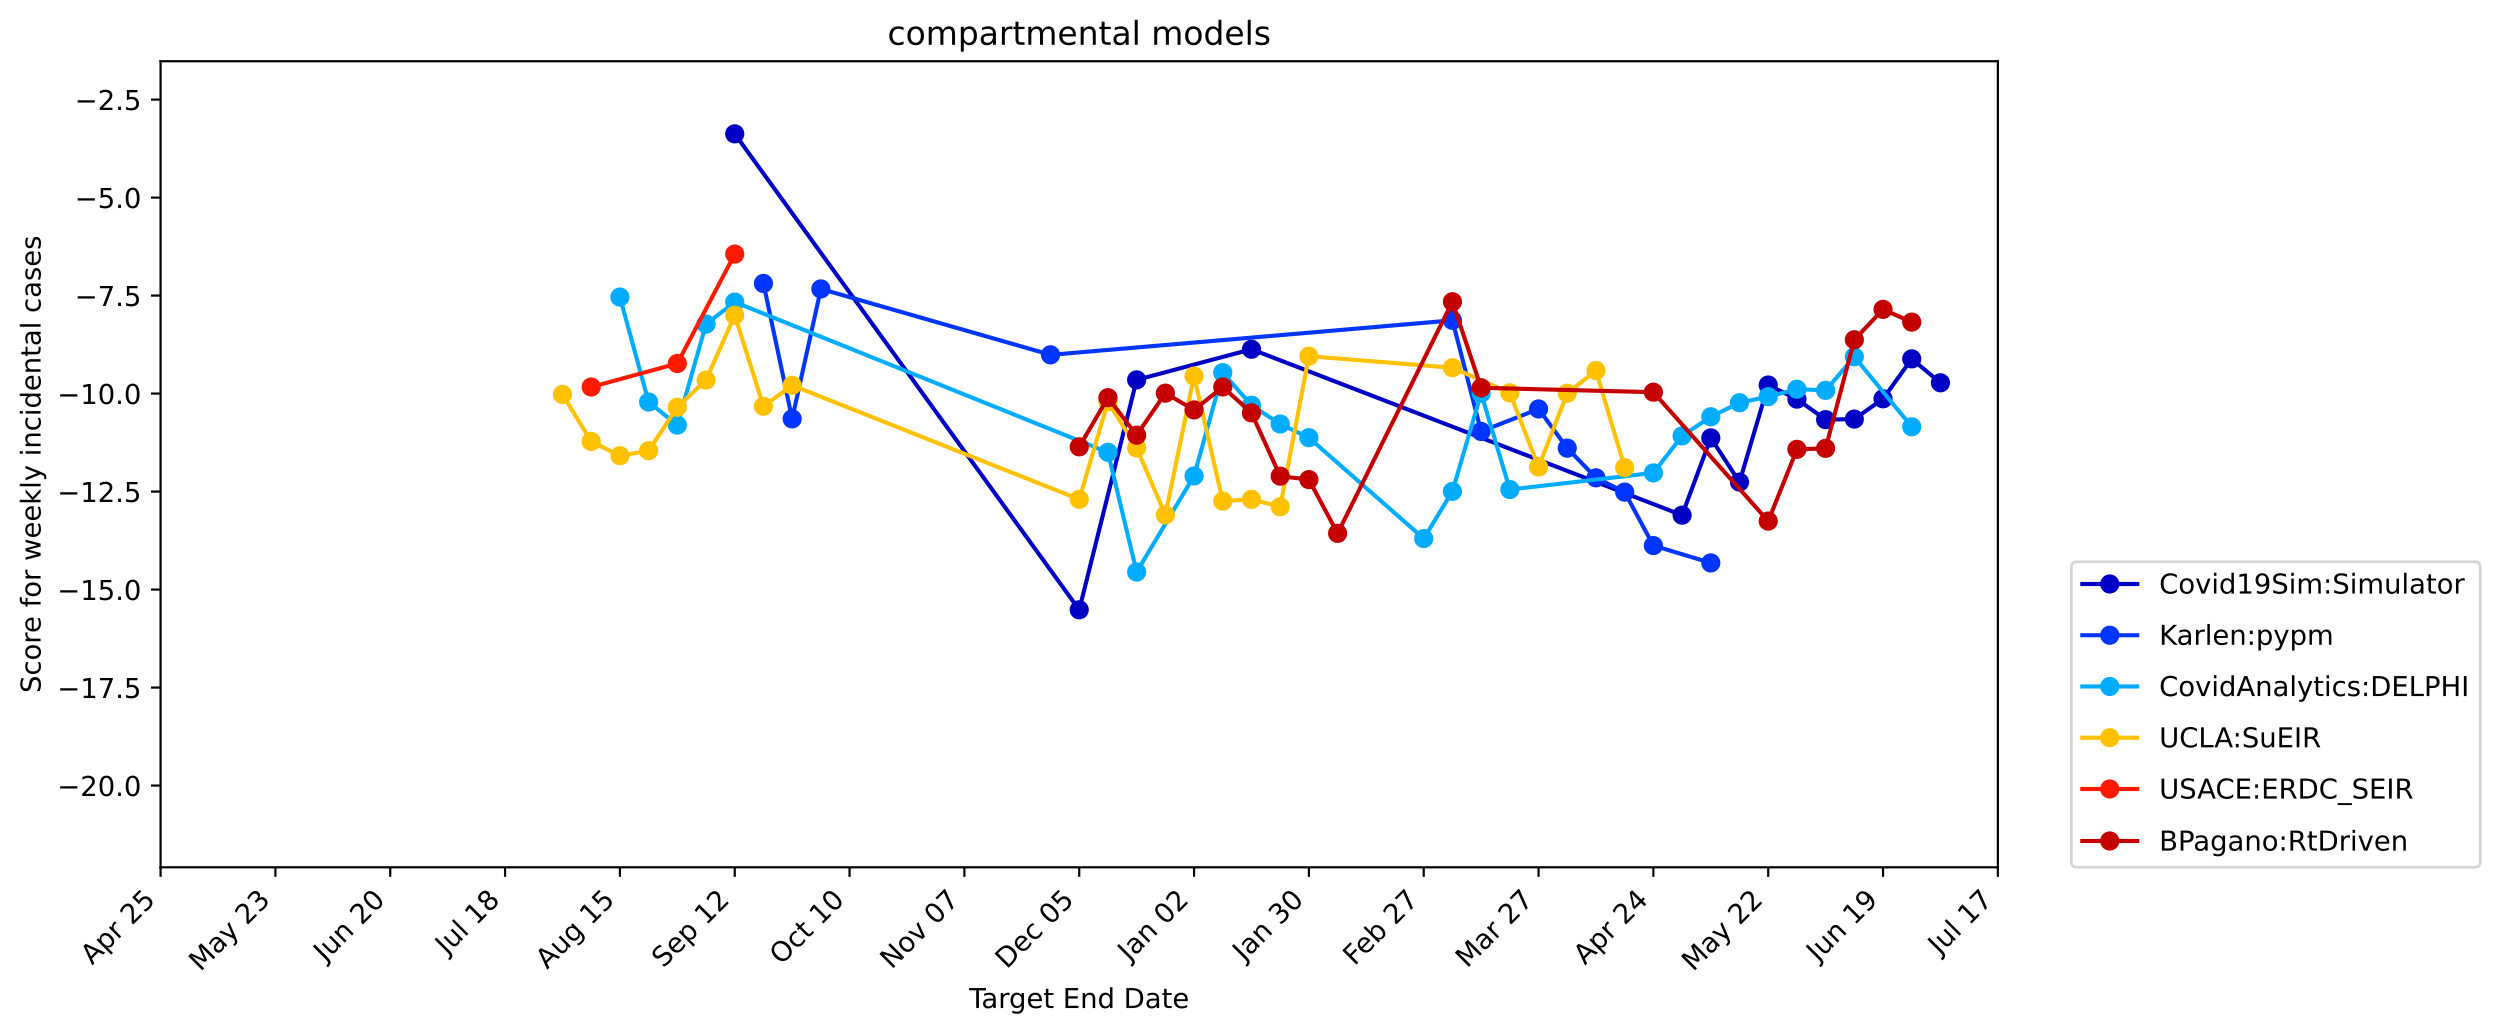 <?xml version="1.0" encoding="utf-8" standalone="no"?>
<!DOCTYPE svg PUBLIC "-//W3C//DTD SVG 1.1//EN"
  "http://www.w3.org/Graphics/SVG/1.1/DTD/svg11.dtd">
<!-- Created with matplotlib (https://matplotlib.org/) -->
<svg height="376.664pt" version="1.1" viewBox="0 0 911.123 376.664" width="911.123pt" xmlns="http://www.w3.org/2000/svg" xmlns:xlink="http://www.w3.org/1999/xlink">
 <defs>
  <style type="text/css">
*{stroke-linecap:butt;stroke-linejoin:round;}
  </style>
 </defs>
 <g id="figure_1">
  <g id="patch_1">
   <path d="M 0 376.664 
L 911.123 376.664 
L 911.123 0 
L 0 0 
z
" style="fill:#ffffff;"/>
  </g>
  <g id="axes_1">
   <g id="patch_2">
    <path d="M 58.523 316.078 
L 728.123 316.078 
L 728.123 22.318 
L 58.523 22.318 
z
" style="fill:#ffffff;"/>
   </g>
   <g id="matplotlib.axis_1">
    <g id="xtick_1">
     <g id="line2d_1">
      <defs>
       <path d="M 0 0 
L 0 3.5 
" id="mb14cc75cc0" style="stroke:#000000;stroke-width:0.8;"/>
      </defs>
      <g>
       <use style="stroke:#000000;stroke-width:0.8;" x="58.523" xlink:href="#mb14cc75cc0" y="316.078"/>
      </g>
     </g>
     <g id="text_1">
      <!-- Apr 25 -->
      <defs>
       <path d="M 34.188 63.188 
L 20.797 26.906 
L 47.609 26.906 
z
M 28.609 72.906 
L 39.797 72.906 
L 67.578 0 
L 57.328 0 
L 50.688 18.703 
L 17.828 18.703 
L 11.188 0 
L 0.781 0 
z
" id="DejaVuSans-65"/>
       <path d="M 18.109 8.203 
L 18.109 -20.797 
L 9.078 -20.797 
L 9.078 54.688 
L 18.109 54.688 
L 18.109 46.391 
Q 20.953 51.266 25.266 53.625 
Q 29.594 56 35.594 56 
Q 45.562 56 51.781 48.094 
Q 58.016 40.188 58.016 27.297 
Q 58.016 14.406 51.781 6.484 
Q 45.562 -1.422 35.594 -1.422 
Q 29.594 -1.422 25.266 0.953 
Q 20.953 3.328 18.109 8.203 
z
M 48.688 27.297 
Q 48.688 37.203 44.609 42.844 
Q 40.531 48.484 33.406 48.484 
Q 26.266 48.484 22.188 42.844 
Q 18.109 37.203 18.109 27.297 
Q 18.109 17.391 22.188 11.75 
Q 26.266 6.109 33.406 6.109 
Q 40.531 6.109 44.609 11.75 
Q 48.688 17.391 48.688 27.297 
z
" id="DejaVuSans-112"/>
       <path d="M 41.109 46.297 
Q 39.594 47.172 37.812 47.578 
Q 36.031 48 33.891 48 
Q 26.266 48 22.188 43.047 
Q 18.109 38.094 18.109 28.812 
L 18.109 0 
L 9.078 0 
L 9.078 54.688 
L 18.109 54.688 
L 18.109 46.188 
Q 20.953 51.172 25.484 53.578 
Q 30.031 56 36.531 56 
Q 37.453 56 38.578 55.875 
Q 39.703 55.766 41.062 55.516 
z
" id="DejaVuSans-114"/>
       <path id="DejaVuSans-32"/>
       <path d="M 19.188 8.297 
L 53.609 8.297 
L 53.609 0 
L 7.328 0 
L 7.328 8.297 
Q 12.938 14.109 22.625 23.891 
Q 32.328 33.688 34.812 36.531 
Q 39.547 41.844 41.422 45.531 
Q 43.312 49.219 43.312 52.781 
Q 43.312 58.594 39.234 62.25 
Q 35.156 65.922 28.609 65.922 
Q 23.969 65.922 18.812 64.312 
Q 13.672 62.703 7.812 59.422 
L 7.812 69.391 
Q 13.766 71.781 18.938 73 
Q 24.125 74.219 28.422 74.219 
Q 39.75 74.219 46.484 68.547 
Q 53.219 62.891 53.219 53.422 
Q 53.219 48.922 51.531 44.891 
Q 49.859 40.875 45.406 35.406 
Q 44.188 33.984 37.641 27.219 
Q 31.109 20.453 19.188 8.297 
z
" id="DejaVuSans-50"/>
       <path d="M 10.797 72.906 
L 49.516 72.906 
L 49.516 64.594 
L 19.828 64.594 
L 19.828 46.734 
Q 21.969 47.469 24.109 47.828 
Q 26.266 48.188 28.422 48.188 
Q 40.625 48.188 47.75 41.5 
Q 54.891 34.812 54.891 23.391 
Q 54.891 11.625 47.562 5.094 
Q 40.234 -1.422 26.906 -1.422 
Q 22.312 -1.422 17.547 -0.641 
Q 12.797 0.141 7.719 1.703 
L 7.719 11.625 
Q 12.109 9.234 16.797 8.062 
Q 21.484 6.891 26.703 6.891 
Q 35.156 6.891 40.078 11.328 
Q 45.016 15.766 45.016 23.391 
Q 45.016 31 40.078 35.438 
Q 35.156 39.891 26.703 39.891 
Q 22.75 39.891 18.812 39.016 
Q 14.891 38.141 10.797 36.281 
z
" id="DejaVuSans-53"/>
      </defs>
      <g transform="translate(33.575 351.929)rotate(-45)scale(0.1 -0.1)">
       <use xlink:href="#DejaVuSans-65"/>
       <use x="68.408" xlink:href="#DejaVuSans-112"/>
       <use x="131.885" xlink:href="#DejaVuSans-114"/>
       <use x="172.998" xlink:href="#DejaVuSans-32"/>
       <use x="204.785" xlink:href="#DejaVuSans-50"/>
       <use x="268.408" xlink:href="#DejaVuSans-53"/>
      </g>
     </g>
    </g>
    <g id="xtick_2">
     <g id="line2d_2">
      <g>
       <use style="stroke:#000000;stroke-width:0.8;" x="100.373" xlink:href="#mb14cc75cc0" y="316.078"/>
      </g>
     </g>
     <g id="text_2">
      <!-- May 23 -->
      <defs>
       <path d="M 9.812 72.906 
L 24.516 72.906 
L 43.109 23.297 
L 61.812 72.906 
L 76.516 72.906 
L 76.516 0 
L 66.891 0 
L 66.891 64.016 
L 48.094 14.016 
L 38.188 14.016 
L 19.391 64.016 
L 19.391 0 
L 9.812 0 
z
" id="DejaVuSans-77"/>
       <path d="M 34.281 27.484 
Q 23.391 27.484 19.188 25 
Q 14.984 22.516 14.984 16.5 
Q 14.984 11.719 18.141 8.906 
Q 21.297 6.109 26.703 6.109 
Q 34.188 6.109 38.703 11.406 
Q 43.219 16.703 43.219 25.484 
L 43.219 27.484 
z
M 52.203 31.203 
L 52.203 0 
L 43.219 0 
L 43.219 8.297 
Q 40.141 3.328 35.547 0.953 
Q 30.953 -1.422 24.312 -1.422 
Q 15.922 -1.422 10.953 3.297 
Q 6 8.016 6 15.922 
Q 6 25.141 12.172 29.828 
Q 18.359 34.516 30.609 34.516 
L 43.219 34.516 
L 43.219 35.406 
Q 43.219 41.609 39.141 45 
Q 35.062 48.391 27.688 48.391 
Q 23 48.391 18.547 47.266 
Q 14.109 46.141 10.016 43.891 
L 10.016 52.203 
Q 14.938 54.109 19.578 55.047 
Q 24.219 56 28.609 56 
Q 40.484 56 46.344 49.844 
Q 52.203 43.703 52.203 31.203 
z
" id="DejaVuSans-97"/>
       <path d="M 32.172 -5.078 
Q 28.375 -14.844 24.75 -17.812 
Q 21.141 -20.797 15.094 -20.797 
L 7.906 -20.797 
L 7.906 -13.281 
L 13.188 -13.281 
Q 16.891 -13.281 18.938 -11.516 
Q 21 -9.766 23.484 -3.219 
L 25.094 0.875 
L 2.984 54.688 
L 12.5 54.688 
L 29.594 11.922 
L 46.688 54.688 
L 56.203 54.688 
z
" id="DejaVuSans-121"/>
       <path d="M 40.578 39.312 
Q 47.656 37.797 51.625 33 
Q 55.609 28.219 55.609 21.188 
Q 55.609 10.406 48.188 4.484 
Q 40.766 -1.422 27.094 -1.422 
Q 22.516 -1.422 17.656 -0.516 
Q 12.797 0.391 7.625 2.203 
L 7.625 11.719 
Q 11.719 9.328 16.594 8.109 
Q 21.484 6.891 26.812 6.891 
Q 36.078 6.891 40.938 10.547 
Q 45.797 14.203 45.797 21.188 
Q 45.797 27.641 41.281 31.266 
Q 36.766 34.906 28.719 34.906 
L 20.219 34.906 
L 20.219 43.016 
L 29.109 43.016 
Q 36.375 43.016 40.234 45.922 
Q 44.094 48.828 44.094 54.297 
Q 44.094 59.906 40.109 62.906 
Q 36.141 65.922 28.719 65.922 
Q 24.656 65.922 20.016 65.031 
Q 15.375 64.156 9.812 62.312 
L 9.812 71.094 
Q 15.438 72.656 20.344 73.438 
Q 25.25 74.219 29.594 74.219 
Q 40.828 74.219 47.359 69.109 
Q 53.906 64.016 53.906 55.328 
Q 53.906 49.266 50.438 45.094 
Q 46.969 40.922 40.578 39.312 
z
" id="DejaVuSans-51"/>
      </defs>
      <g transform="translate(73.038 354.316)rotate(-45)scale(0.1 -0.1)">
       <use xlink:href="#DejaVuSans-77"/>
       <use x="86.279" xlink:href="#DejaVuSans-97"/>
       <use x="147.559" xlink:href="#DejaVuSans-121"/>
       <use x="206.738" xlink:href="#DejaVuSans-32"/>
       <use x="238.525" xlink:href="#DejaVuSans-50"/>
       <use x="302.148" xlink:href="#DejaVuSans-51"/>
      </g>
     </g>
    </g>
    <g id="xtick_3">
     <g id="line2d_3">
      <g>
       <use style="stroke:#000000;stroke-width:0.8;" x="142.223" xlink:href="#mb14cc75cc0" y="316.078"/>
      </g>
     </g>
     <g id="text_3">
      <!-- Jun 20 -->
      <defs>
       <path d="M 9.812 72.906 
L 19.672 72.906 
L 19.672 5.078 
Q 19.672 -8.109 14.672 -14.062 
Q 9.672 -20.016 -1.422 -20.016 
L -5.172 -20.016 
L -5.172 -11.719 
L -2.094 -11.719 
Q 4.438 -11.719 7.125 -8.047 
Q 9.812 -4.391 9.812 5.078 
z
" id="DejaVuSans-74"/>
       <path d="M 8.5 21.578 
L 8.5 54.688 
L 17.484 54.688 
L 17.484 21.922 
Q 17.484 14.156 20.5 10.266 
Q 23.531 6.391 29.594 6.391 
Q 36.859 6.391 41.078 11.031 
Q 45.312 15.672 45.312 23.688 
L 45.312 54.688 
L 54.297 54.688 
L 54.297 0 
L 45.312 0 
L 45.312 8.406 
Q 42.047 3.422 37.719 1 
Q 33.406 -1.422 27.688 -1.422 
Q 18.266 -1.422 13.375 4.438 
Q 8.5 10.297 8.5 21.578 
z
M 31.109 56 
z
" id="DejaVuSans-117"/>
       <path d="M 54.891 33.016 
L 54.891 0 
L 45.906 0 
L 45.906 32.719 
Q 45.906 40.484 42.875 44.328 
Q 39.844 48.188 33.797 48.188 
Q 26.516 48.188 22.312 43.547 
Q 18.109 38.922 18.109 30.906 
L 18.109 0 
L 9.078 0 
L 9.078 54.688 
L 18.109 54.688 
L 18.109 46.188 
Q 21.344 51.125 25.703 53.562 
Q 30.078 56 35.797 56 
Q 45.219 56 50.047 50.172 
Q 54.891 44.344 54.891 33.016 
z
" id="DejaVuSans-110"/>
       <path d="M 31.781 66.406 
Q 24.172 66.406 20.328 58.906 
Q 16.5 51.422 16.5 36.375 
Q 16.5 21.391 20.328 13.891 
Q 24.172 6.391 31.781 6.391 
Q 39.453 6.391 43.281 13.891 
Q 47.125 21.391 47.125 36.375 
Q 47.125 51.422 43.281 58.906 
Q 39.453 66.406 31.781 66.406 
z
M 31.781 74.219 
Q 44.047 74.219 50.516 64.516 
Q 56.984 54.828 56.984 36.375 
Q 56.984 17.969 50.516 8.266 
Q 44.047 -1.422 31.781 -1.422 
Q 19.531 -1.422 13.062 8.266 
Q 6.594 17.969 6.594 36.375 
Q 6.594 54.828 13.062 64.516 
Q 19.531 74.219 31.781 74.219 
z
" id="DejaVuSans-48"/>
      </defs>
      <g transform="translate(118.459 350.745)rotate(-45)scale(0.1 -0.1)">
       <use xlink:href="#DejaVuSans-74"/>
       <use x="29.492" xlink:href="#DejaVuSans-117"/>
       <use x="92.871" xlink:href="#DejaVuSans-110"/>
       <use x="156.25" xlink:href="#DejaVuSans-32"/>
       <use x="188.037" xlink:href="#DejaVuSans-50"/>
       <use x="251.66" xlink:href="#DejaVuSans-48"/>
      </g>
     </g>
    </g>
    <g id="xtick_4">
     <g id="line2d_4">
      <g>
       <use style="stroke:#000000;stroke-width:0.8;" x="184.073" xlink:href="#mb14cc75cc0" y="316.078"/>
      </g>
     </g>
     <g id="text_4">
      <!-- Jul 18 -->
      <defs>
       <path d="M 9.422 75.984 
L 18.406 75.984 
L 18.406 0 
L 9.422 0 
z
" id="DejaVuSans-108"/>
       <path d="M 12.406 8.297 
L 28.516 8.297 
L 28.516 63.922 
L 10.984 60.406 
L 10.984 69.391 
L 28.422 72.906 
L 38.281 72.906 
L 38.281 8.297 
L 54.391 8.297 
L 54.391 0 
L 12.406 0 
z
" id="DejaVuSans-49"/>
       <path d="M 31.781 34.625 
Q 24.75 34.625 20.719 30.859 
Q 16.703 27.094 16.703 20.516 
Q 16.703 13.922 20.719 10.156 
Q 24.75 6.391 31.781 6.391 
Q 38.812 6.391 42.859 10.172 
Q 46.922 13.969 46.922 20.516 
Q 46.922 27.094 42.891 30.859 
Q 38.875 34.625 31.781 34.625 
z
M 21.922 38.812 
Q 15.578 40.375 12.031 44.719 
Q 8.5 49.078 8.5 55.328 
Q 8.5 64.062 14.719 69.141 
Q 20.953 74.219 31.781 74.219 
Q 42.672 74.219 48.875 69.141 
Q 55.078 64.062 55.078 55.328 
Q 55.078 49.078 51.531 44.719 
Q 48 40.375 41.703 38.812 
Q 48.828 37.156 52.797 32.312 
Q 56.781 27.484 56.781 20.516 
Q 56.781 9.906 50.312 4.234 
Q 43.844 -1.422 31.781 -1.422 
Q 19.734 -1.422 13.25 4.234 
Q 6.781 9.906 6.781 20.516 
Q 6.781 27.484 10.781 32.312 
Q 14.797 37.156 21.922 38.812 
z
M 18.312 54.391 
Q 18.312 48.734 21.844 45.562 
Q 25.391 42.391 31.781 42.391 
Q 38.141 42.391 41.719 45.562 
Q 45.312 48.734 45.312 54.391 
Q 45.312 60.062 41.719 63.234 
Q 38.141 66.406 31.781 66.406 
Q 25.391 66.406 21.844 63.234 
Q 18.312 60.062 18.312 54.391 
z
" id="DejaVuSans-56"/>
      </defs>
      <g transform="translate(162.826 348.228)rotate(-45)scale(0.1 -0.1)">
       <use xlink:href="#DejaVuSans-74"/>
       <use x="29.492" xlink:href="#DejaVuSans-117"/>
       <use x="92.871" xlink:href="#DejaVuSans-108"/>
       <use x="120.654" xlink:href="#DejaVuSans-32"/>
       <use x="152.441" xlink:href="#DejaVuSans-49"/>
       <use x="216.064" xlink:href="#DejaVuSans-56"/>
      </g>
     </g>
    </g>
    <g id="xtick_5">
     <g id="line2d_5">
      <g>
       <use style="stroke:#000000;stroke-width:0.8;" x="225.923" xlink:href="#mb14cc75cc0" y="316.078"/>
      </g>
     </g>
     <g id="text_5">
      <!-- Aug 15 -->
      <defs>
       <path d="M 45.406 27.984 
Q 45.406 37.75 41.375 43.109 
Q 37.359 48.484 30.078 48.484 
Q 22.859 48.484 18.828 43.109 
Q 14.797 37.75 14.797 27.984 
Q 14.797 18.266 18.828 12.891 
Q 22.859 7.516 30.078 7.516 
Q 37.359 7.516 41.375 12.891 
Q 45.406 18.266 45.406 27.984 
z
M 54.391 6.781 
Q 54.391 -7.172 48.188 -13.984 
Q 42 -20.797 29.203 -20.797 
Q 24.469 -20.797 20.266 -20.094 
Q 16.062 -19.391 12.109 -17.922 
L 12.109 -9.188 
Q 16.062 -11.328 19.922 -12.344 
Q 23.781 -13.375 27.781 -13.375 
Q 36.625 -13.375 41.016 -8.766 
Q 45.406 -4.156 45.406 5.172 
L 45.406 9.625 
Q 42.625 4.781 38.281 2.391 
Q 33.938 0 27.875 0 
Q 17.828 0 11.672 7.656 
Q 5.516 15.328 5.516 27.984 
Q 5.516 40.672 11.672 48.328 
Q 17.828 56 27.875 56 
Q 33.938 56 38.281 53.609 
Q 42.625 51.219 45.406 46.391 
L 45.406 54.688 
L 54.391 54.688 
z
" id="DejaVuSans-103"/>
      </defs>
      <g transform="translate(199.4 353.504)rotate(-45)scale(0.1 -0.1)">
       <use xlink:href="#DejaVuSans-65"/>
       <use x="68.408" xlink:href="#DejaVuSans-117"/>
       <use x="131.787" xlink:href="#DejaVuSans-103"/>
       <use x="195.264" xlink:href="#DejaVuSans-32"/>
       <use x="227.051" xlink:href="#DejaVuSans-49"/>
       <use x="290.674" xlink:href="#DejaVuSans-53"/>
      </g>
     </g>
    </g>
    <g id="xtick_6">
     <g id="line2d_6">
      <g>
       <use style="stroke:#000000;stroke-width:0.8;" x="267.773" xlink:href="#mb14cc75cc0" y="316.078"/>
      </g>
     </g>
     <g id="text_6">
      <!-- Sep 12 -->
      <defs>
       <path d="M 53.516 70.516 
L 53.516 60.891 
Q 47.906 63.578 42.922 64.891 
Q 37.938 66.219 33.297 66.219 
Q 25.25 66.219 20.875 63.094 
Q 16.5 59.969 16.5 54.203 
Q 16.5 49.359 19.406 46.891 
Q 22.312 44.438 30.422 42.922 
L 36.375 41.703 
Q 47.406 39.594 52.656 34.297 
Q 57.906 29 57.906 20.125 
Q 57.906 9.516 50.797 4.047 
Q 43.703 -1.422 29.984 -1.422 
Q 24.812 -1.422 18.969 -0.25 
Q 13.141 0.922 6.891 3.219 
L 6.891 13.375 
Q 12.891 10.016 18.656 8.297 
Q 24.422 6.594 29.984 6.594 
Q 38.422 6.594 43.016 9.906 
Q 47.609 13.234 47.609 19.391 
Q 47.609 24.75 44.312 27.781 
Q 41.016 30.812 33.5 32.328 
L 27.484 33.5 
Q 16.453 35.688 11.516 40.375 
Q 6.594 45.062 6.594 53.422 
Q 6.594 63.094 13.406 68.656 
Q 20.219 74.219 32.172 74.219 
Q 37.312 74.219 42.625 73.281 
Q 47.953 72.359 53.516 70.516 
z
" id="DejaVuSans-83"/>
       <path d="M 56.203 29.594 
L 56.203 25.203 
L 14.891 25.203 
Q 15.484 15.922 20.484 11.062 
Q 25.484 6.203 34.422 6.203 
Q 39.594 6.203 44.453 7.469 
Q 49.312 8.734 54.109 11.281 
L 54.109 2.781 
Q 49.266 0.734 44.188 -0.344 
Q 39.109 -1.422 33.891 -1.422 
Q 20.797 -1.422 13.156 6.188 
Q 5.516 13.812 5.516 26.812 
Q 5.516 40.234 12.766 48.109 
Q 20.016 56 32.328 56 
Q 43.359 56 49.781 48.891 
Q 56.203 41.797 56.203 29.594 
z
M 47.219 32.234 
Q 47.125 39.594 43.094 43.984 
Q 39.062 48.391 32.422 48.391 
Q 24.906 48.391 20.391 44.141 
Q 15.875 39.891 15.188 32.172 
z
" id="DejaVuSans-101"/>
      </defs>
      <g transform="translate(241.729 353.025)rotate(-45)scale(0.1 -0.1)">
       <use xlink:href="#DejaVuSans-83"/>
       <use x="63.477" xlink:href="#DejaVuSans-101"/>
       <use x="125" xlink:href="#DejaVuSans-112"/>
       <use x="188.477" xlink:href="#DejaVuSans-32"/>
       <use x="220.264" xlink:href="#DejaVuSans-49"/>
       <use x="283.887" xlink:href="#DejaVuSans-50"/>
      </g>
     </g>
    </g>
    <g id="xtick_7">
     <g id="line2d_7">
      <g>
       <use style="stroke:#000000;stroke-width:0.8;" x="309.623" xlink:href="#mb14cc75cc0" y="316.078"/>
      </g>
     </g>
     <g id="text_7">
      <!-- Oct 10 -->
      <defs>
       <path d="M 39.406 66.219 
Q 28.656 66.219 22.328 58.203 
Q 16.016 50.203 16.016 36.375 
Q 16.016 22.609 22.328 14.594 
Q 28.656 6.594 39.406 6.594 
Q 50.141 6.594 56.422 14.594 
Q 62.703 22.609 62.703 36.375 
Q 62.703 50.203 56.422 58.203 
Q 50.141 66.219 39.406 66.219 
z
M 39.406 74.219 
Q 54.734 74.219 63.906 63.938 
Q 73.094 53.656 73.094 36.375 
Q 73.094 19.141 63.906 8.859 
Q 54.734 -1.422 39.406 -1.422 
Q 24.031 -1.422 14.812 8.828 
Q 5.609 19.094 5.609 36.375 
Q 5.609 53.656 14.812 63.938 
Q 24.031 74.219 39.406 74.219 
z
" id="DejaVuSans-79"/>
       <path d="M 48.781 52.594 
L 48.781 44.188 
Q 44.969 46.297 41.141 47.344 
Q 37.312 48.391 33.406 48.391 
Q 24.656 48.391 19.812 42.844 
Q 14.984 37.312 14.984 27.297 
Q 14.984 17.281 19.812 11.734 
Q 24.656 6.203 33.406 6.203 
Q 37.312 6.203 41.141 7.25 
Q 44.969 8.297 48.781 10.406 
L 48.781 2.094 
Q 45.016 0.344 40.984 -0.531 
Q 36.969 -1.422 32.422 -1.422 
Q 20.062 -1.422 12.781 6.344 
Q 5.516 14.109 5.516 27.297 
Q 5.516 40.672 12.859 48.328 
Q 20.219 56 33.016 56 
Q 37.156 56 41.109 55.141 
Q 45.062 54.297 48.781 52.594 
z
" id="DejaVuSans-99"/>
       <path d="M 18.312 70.219 
L 18.312 54.688 
L 36.812 54.688 
L 36.812 47.703 
L 18.312 47.703 
L 18.312 18.016 
Q 18.312 11.328 20.141 9.422 
Q 21.969 7.516 27.594 7.516 
L 36.812 7.516 
L 36.812 0 
L 27.594 0 
Q 17.188 0 13.234 3.875 
Q 9.281 7.766 9.281 18.016 
L 9.281 47.703 
L 2.688 47.703 
L 2.688 54.688 
L 9.281 54.688 
L 9.281 70.219 
z
" id="DejaVuSans-116"/>
      </defs>
      <g transform="translate(284.681 351.923)rotate(-45)scale(0.1 -0.1)">
       <use xlink:href="#DejaVuSans-79"/>
       <use x="78.711" xlink:href="#DejaVuSans-99"/>
       <use x="133.691" xlink:href="#DejaVuSans-116"/>
       <use x="172.9" xlink:href="#DejaVuSans-32"/>
       <use x="204.688" xlink:href="#DejaVuSans-49"/>
       <use x="268.311" xlink:href="#DejaVuSans-48"/>
      </g>
     </g>
    </g>
    <g id="xtick_8">
     <g id="line2d_8">
      <g>
       <use style="stroke:#000000;stroke-width:0.8;" x="351.473" xlink:href="#mb14cc75cc0" y="316.078"/>
      </g>
     </g>
     <g id="text_8">
      <!-- Nov 07 -->
      <defs>
       <path d="M 9.812 72.906 
L 23.094 72.906 
L 55.422 11.922 
L 55.422 72.906 
L 64.984 72.906 
L 64.984 0 
L 51.703 0 
L 19.391 60.984 
L 19.391 0 
L 9.812 0 
z
" id="DejaVuSans-78"/>
       <path d="M 30.609 48.391 
Q 23.391 48.391 19.188 42.75 
Q 14.984 37.109 14.984 27.297 
Q 14.984 17.484 19.156 11.844 
Q 23.344 6.203 30.609 6.203 
Q 37.797 6.203 41.984 11.859 
Q 46.188 17.531 46.188 27.297 
Q 46.188 37.016 41.984 42.703 
Q 37.797 48.391 30.609 48.391 
z
M 30.609 56 
Q 42.328 56 49.016 48.375 
Q 55.719 40.766 55.719 27.297 
Q 55.719 13.875 49.016 6.219 
Q 42.328 -1.422 30.609 -1.422 
Q 18.844 -1.422 12.172 6.219 
Q 5.516 13.875 5.516 27.297 
Q 5.516 40.766 12.172 48.375 
Q 18.844 56 30.609 56 
z
" id="DejaVuSans-111"/>
       <path d="M 2.984 54.688 
L 12.5 54.688 
L 29.594 8.797 
L 46.688 54.688 
L 56.203 54.688 
L 35.688 0 
L 23.484 0 
z
" id="DejaVuSans-118"/>
       <path d="M 8.203 72.906 
L 55.078 72.906 
L 55.078 68.703 
L 28.609 0 
L 18.312 0 
L 43.219 64.594 
L 8.203 64.594 
z
" id="DejaVuSans-55"/>
      </defs>
      <g transform="translate(324.956 353.498)rotate(-45)scale(0.1 -0.1)">
       <use xlink:href="#DejaVuSans-78"/>
       <use x="74.805" xlink:href="#DejaVuSans-111"/>
       <use x="135.986" xlink:href="#DejaVuSans-118"/>
       <use x="195.166" xlink:href="#DejaVuSans-32"/>
       <use x="226.953" xlink:href="#DejaVuSans-48"/>
       <use x="290.576" xlink:href="#DejaVuSans-55"/>
      </g>
     </g>
    </g>
    <g id="xtick_9">
     <g id="line2d_9">
      <g>
       <use style="stroke:#000000;stroke-width:0.8;" x="393.323" xlink:href="#mb14cc75cc0" y="316.078"/>
      </g>
     </g>
     <g id="text_9">
      <!-- Dec 05 -->
      <defs>
       <path d="M 19.672 64.797 
L 19.672 8.109 
L 31.594 8.109 
Q 46.688 8.109 53.688 14.938 
Q 60.688 21.781 60.688 36.531 
Q 60.688 51.172 53.688 57.984 
Q 46.688 64.797 31.594 64.797 
z
M 9.812 72.906 
L 30.078 72.906 
Q 51.266 72.906 61.172 64.094 
Q 71.094 55.281 71.094 36.531 
Q 71.094 17.672 61.125 8.828 
Q 51.172 0 30.078 0 
L 9.812 0 
z
" id="DejaVuSans-68"/>
      </defs>
      <g transform="translate(366.924 353.38)rotate(-45)scale(0.1 -0.1)">
       <use xlink:href="#DejaVuSans-68"/>
       <use x="77.002" xlink:href="#DejaVuSans-101"/>
       <use x="138.525" xlink:href="#DejaVuSans-99"/>
       <use x="193.506" xlink:href="#DejaVuSans-32"/>
       <use x="225.293" xlink:href="#DejaVuSans-48"/>
       <use x="288.916" xlink:href="#DejaVuSans-53"/>
      </g>
     </g>
    </g>
    <g id="xtick_10">
     <g id="line2d_10">
      <g>
       <use style="stroke:#000000;stroke-width:0.8;" x="435.173" xlink:href="#mb14cc75cc0" y="316.078"/>
      </g>
     </g>
     <g id="text_10">
      <!-- Jan 02 -->
      <g transform="translate(411.557 350.597)rotate(-45)scale(0.1 -0.1)">
       <use xlink:href="#DejaVuSans-74"/>
       <use x="29.492" xlink:href="#DejaVuSans-97"/>
       <use x="90.771" xlink:href="#DejaVuSans-110"/>
       <use x="154.15" xlink:href="#DejaVuSans-32"/>
       <use x="185.938" xlink:href="#DejaVuSans-48"/>
       <use x="249.561" xlink:href="#DejaVuSans-50"/>
      </g>
     </g>
    </g>
    <g id="xtick_11">
     <g id="line2d_11">
      <g>
       <use style="stroke:#000000;stroke-width:0.8;" x="477.023" xlink:href="#mb14cc75cc0" y="316.078"/>
      </g>
     </g>
     <g id="text_11">
      <!-- Jan 30 -->
      <g transform="translate(453.407 350.597)rotate(-45)scale(0.1 -0.1)">
       <use xlink:href="#DejaVuSans-74"/>
       <use x="29.492" xlink:href="#DejaVuSans-97"/>
       <use x="90.771" xlink:href="#DejaVuSans-110"/>
       <use x="154.15" xlink:href="#DejaVuSans-32"/>
       <use x="185.938" xlink:href="#DejaVuSans-51"/>
       <use x="249.561" xlink:href="#DejaVuSans-48"/>
      </g>
     </g>
    </g>
    <g id="xtick_12">
     <g id="line2d_12">
      <g>
       <use style="stroke:#000000;stroke-width:0.8;" x="518.873" xlink:href="#mb14cc75cc0" y="316.078"/>
      </g>
     </g>
     <g id="text_12">
      <!-- Feb 27 -->
      <defs>
       <path d="M 9.812 72.906 
L 51.703 72.906 
L 51.703 64.594 
L 19.672 64.594 
L 19.672 43.109 
L 48.578 43.109 
L 48.578 34.812 
L 19.672 34.812 
L 19.672 0 
L 9.812 0 
z
" id="DejaVuSans-70"/>
       <path d="M 48.688 27.297 
Q 48.688 37.203 44.609 42.844 
Q 40.531 48.484 33.406 48.484 
Q 26.266 48.484 22.188 42.844 
Q 18.109 37.203 18.109 27.297 
Q 18.109 17.391 22.188 11.75 
Q 26.266 6.109 33.406 6.109 
Q 40.531 6.109 44.609 11.75 
Q 48.688 17.391 48.688 27.297 
z
M 18.109 46.391 
Q 20.953 51.266 25.266 53.625 
Q 29.594 56 35.594 56 
Q 45.562 56 51.781 48.094 
Q 58.016 40.188 58.016 27.297 
Q 58.016 14.406 51.781 6.484 
Q 45.562 -1.422 35.594 -1.422 
Q 29.594 -1.422 25.266 0.953 
Q 20.953 3.328 18.109 8.203 
L 18.109 0 
L 9.078 0 
L 9.078 75.984 
L 18.109 75.984 
z
" id="DejaVuSans-98"/>
      </defs>
      <g transform="translate(493.64 352.214)rotate(-45)scale(0.1 -0.1)">
       <use xlink:href="#DejaVuSans-70"/>
       <use x="52.02" xlink:href="#DejaVuSans-101"/>
       <use x="113.543" xlink:href="#DejaVuSans-98"/>
       <use x="177.02" xlink:href="#DejaVuSans-32"/>
       <use x="208.807" xlink:href="#DejaVuSans-50"/>
       <use x="272.43" xlink:href="#DejaVuSans-55"/>
      </g>
     </g>
    </g>
    <g id="xtick_13">
     <g id="line2d_13">
      <g>
       <use style="stroke:#000000;stroke-width:0.8;" x="560.723" xlink:href="#mb14cc75cc0" y="316.078"/>
      </g>
     </g>
     <g id="text_13">
      <!-- Mar 27 -->
      <g transform="translate(534.667 353.037)rotate(-45)scale(0.1 -0.1)">
       <use xlink:href="#DejaVuSans-77"/>
       <use x="86.279" xlink:href="#DejaVuSans-97"/>
       <use x="147.559" xlink:href="#DejaVuSans-114"/>
       <use x="188.672" xlink:href="#DejaVuSans-32"/>
       <use x="220.459" xlink:href="#DejaVuSans-50"/>
       <use x="284.082" xlink:href="#DejaVuSans-55"/>
      </g>
     </g>
    </g>
    <g id="xtick_14">
     <g id="line2d_14">
      <g>
       <use style="stroke:#000000;stroke-width:0.8;" x="602.573" xlink:href="#mb14cc75cc0" y="316.078"/>
      </g>
     </g>
     <g id="text_14">
      <!-- Apr 24 -->
      <defs>
       <path d="M 37.797 64.312 
L 12.891 25.391 
L 37.797 25.391 
z
M 35.203 72.906 
L 47.609 72.906 
L 47.609 25.391 
L 58.016 25.391 
L 58.016 17.188 
L 47.609 17.188 
L 47.609 0 
L 37.797 0 
L 37.797 17.188 
L 4.891 17.188 
L 4.891 26.703 
z
" id="DejaVuSans-52"/>
      </defs>
      <g transform="translate(577.625 351.929)rotate(-45)scale(0.1 -0.1)">
       <use xlink:href="#DejaVuSans-65"/>
       <use x="68.408" xlink:href="#DejaVuSans-112"/>
       <use x="131.885" xlink:href="#DejaVuSans-114"/>
       <use x="172.998" xlink:href="#DejaVuSans-32"/>
       <use x="204.785" xlink:href="#DejaVuSans-50"/>
       <use x="268.408" xlink:href="#DejaVuSans-52"/>
      </g>
     </g>
    </g>
    <g id="xtick_15">
     <g id="line2d_15">
      <g>
       <use style="stroke:#000000;stroke-width:0.8;" x="644.423" xlink:href="#mb14cc75cc0" y="316.078"/>
      </g>
     </g>
     <g id="text_15">
      <!-- May 22 -->
      <g transform="translate(617.088 354.316)rotate(-45)scale(0.1 -0.1)">
       <use xlink:href="#DejaVuSans-77"/>
       <use x="86.279" xlink:href="#DejaVuSans-97"/>
       <use x="147.559" xlink:href="#DejaVuSans-121"/>
       <use x="206.738" xlink:href="#DejaVuSans-32"/>
       <use x="238.525" xlink:href="#DejaVuSans-50"/>
       <use x="302.148" xlink:href="#DejaVuSans-50"/>
      </g>
     </g>
    </g>
    <g id="xtick_16">
     <g id="line2d_16">
      <g>
       <use style="stroke:#000000;stroke-width:0.8;" x="686.273" xlink:href="#mb14cc75cc0" y="316.078"/>
      </g>
     </g>
     <g id="text_16">
      <!-- Jun 19 -->
      <defs>
       <path d="M 10.984 1.516 
L 10.984 10.5 
Q 14.703 8.734 18.5 7.812 
Q 22.312 6.891 25.984 6.891 
Q 35.75 6.891 40.891 13.453 
Q 46.047 20.016 46.781 33.406 
Q 43.953 29.203 39.594 26.953 
Q 35.25 24.703 29.984 24.703 
Q 19.047 24.703 12.672 31.312 
Q 6.297 37.938 6.297 49.422 
Q 6.297 60.641 12.938 67.422 
Q 19.578 74.219 30.609 74.219 
Q 43.266 74.219 49.922 64.516 
Q 56.594 54.828 56.594 36.375 
Q 56.594 19.141 48.406 8.859 
Q 40.234 -1.422 26.422 -1.422 
Q 22.703 -1.422 18.891 -0.688 
Q 15.094 0.047 10.984 1.516 
z
M 30.609 32.422 
Q 37.25 32.422 41.125 36.953 
Q 45.016 41.5 45.016 49.422 
Q 45.016 57.281 41.125 61.844 
Q 37.25 66.406 30.609 66.406 
Q 23.969 66.406 20.094 61.844 
Q 16.219 57.281 16.219 49.422 
Q 16.219 41.5 20.094 36.953 
Q 23.969 32.422 30.609 32.422 
z
" id="DejaVuSans-57"/>
      </defs>
      <g transform="translate(662.509 350.745)rotate(-45)scale(0.1 -0.1)">
       <use xlink:href="#DejaVuSans-74"/>
       <use x="29.492" xlink:href="#DejaVuSans-117"/>
       <use x="92.871" xlink:href="#DejaVuSans-110"/>
       <use x="156.25" xlink:href="#DejaVuSans-32"/>
       <use x="188.037" xlink:href="#DejaVuSans-49"/>
       <use x="251.66" xlink:href="#DejaVuSans-57"/>
      </g>
     </g>
    </g>
    <g id="xtick_17">
     <g id="line2d_17">
      <g>
       <use style="stroke:#000000;stroke-width:0.8;" x="728.123" xlink:href="#mb14cc75cc0" y="316.078"/>
      </g>
     </g>
     <g id="text_17">
      <!-- Jul 17 -->
      <g transform="translate(706.876 348.228)rotate(-45)scale(0.1 -0.1)">
       <use xlink:href="#DejaVuSans-74"/>
       <use x="29.492" xlink:href="#DejaVuSans-117"/>
       <use x="92.871" xlink:href="#DejaVuSans-108"/>
       <use x="120.654" xlink:href="#DejaVuSans-32"/>
       <use x="152.441" xlink:href="#DejaVuSans-49"/>
       <use x="216.064" xlink:href="#DejaVuSans-55"/>
      </g>
     </g>
    </g>
    <g id="text_18">
     <!-- Target End Date -->
     <defs>
      <path d="M -0.297 72.906 
L 61.375 72.906 
L 61.375 64.594 
L 35.5 64.594 
L 35.5 0 
L 25.594 0 
L 25.594 64.594 
L -0.297 64.594 
z
" id="DejaVuSans-84"/>
      <path d="M 9.812 72.906 
L 55.906 72.906 
L 55.906 64.594 
L 19.672 64.594 
L 19.672 43.016 
L 54.391 43.016 
L 54.391 34.719 
L 19.672 34.719 
L 19.672 8.297 
L 56.781 8.297 
L 56.781 0 
L 9.812 0 
z
" id="DejaVuSans-69"/>
      <path d="M 45.406 46.391 
L 45.406 75.984 
L 54.391 75.984 
L 54.391 0 
L 45.406 0 
L 45.406 8.203 
Q 42.578 3.328 38.25 0.953 
Q 33.938 -1.422 27.875 -1.422 
Q 17.969 -1.422 11.734 6.484 
Q 5.516 14.406 5.516 27.297 
Q 5.516 40.188 11.734 48.094 
Q 17.969 56 27.875 56 
Q 33.938 56 38.25 53.625 
Q 42.578 51.266 45.406 46.391 
z
M 14.797 27.297 
Q 14.797 17.391 18.875 11.75 
Q 22.953 6.109 30.078 6.109 
Q 37.203 6.109 41.297 11.75 
Q 45.406 17.391 45.406 27.297 
Q 45.406 37.203 41.297 42.844 
Q 37.203 48.484 30.078 48.484 
Q 22.953 48.484 18.875 42.844 
Q 14.797 37.203 14.797 27.297 
z
" id="DejaVuSans-100"/>
     </defs>
     <g transform="translate(353.22 367.385)scale(0.1 -0.1)">
      <use xlink:href="#DejaVuSans-84"/>
      <use x="44.584" xlink:href="#DejaVuSans-97"/>
      <use x="105.863" xlink:href="#DejaVuSans-114"/>
      <use x="145.227" xlink:href="#DejaVuSans-103"/>
      <use x="208.703" xlink:href="#DejaVuSans-101"/>
      <use x="270.227" xlink:href="#DejaVuSans-116"/>
      <use x="309.436" xlink:href="#DejaVuSans-32"/>
      <use x="341.223" xlink:href="#DejaVuSans-69"/>
      <use x="404.406" xlink:href="#DejaVuSans-110"/>
      <use x="467.785" xlink:href="#DejaVuSans-100"/>
      <use x="531.262" xlink:href="#DejaVuSans-32"/>
      <use x="563.049" xlink:href="#DejaVuSans-68"/>
      <use x="640.051" xlink:href="#DejaVuSans-97"/>
      <use x="701.33" xlink:href="#DejaVuSans-116"/>
      <use x="740.539" xlink:href="#DejaVuSans-101"/>
     </g>
    </g>
   </g>
   <g id="matplotlib.axis_2">
    <g id="ytick_1">
     <g id="line2d_18">
      <defs>
       <path d="M 0 0 
L -3.5 0 
" id="m2c2700914b" style="stroke:#000000;stroke-width:0.8;"/>
      </defs>
      <g>
       <use style="stroke:#000000;stroke-width:0.8;" x="58.523" xlink:href="#m2c2700914b" y="286.297"/>
      </g>
     </g>
     <g id="text_19">
      <!-- −20.0 -->
      <defs>
       <path d="M 10.594 35.5 
L 73.188 35.5 
L 73.188 27.203 
L 10.594 27.203 
z
" id="DejaVuSans-8722"/>
       <path d="M 10.688 12.406 
L 21 12.406 
L 21 0 
L 10.688 0 
z
" id="DejaVuSans-46"/>
      </defs>
      <g transform="translate(20.878 290.096)scale(0.1 -0.1)">
       <use xlink:href="#DejaVuSans-8722"/>
       <use x="83.789" xlink:href="#DejaVuSans-50"/>
       <use x="147.412" xlink:href="#DejaVuSans-48"/>
       <use x="211.035" xlink:href="#DejaVuSans-46"/>
       <use x="242.822" xlink:href="#DejaVuSans-48"/>
      </g>
     </g>
    </g>
    <g id="ytick_2">
     <g id="line2d_19">
      <g>
       <use style="stroke:#000000;stroke-width:0.8;" x="58.523" xlink:href="#m2c2700914b" y="250.583"/>
      </g>
     </g>
     <g id="text_20">
      <!-- −17.5 -->
      <g transform="translate(20.878 254.382)scale(0.1 -0.1)">
       <use xlink:href="#DejaVuSans-8722"/>
       <use x="83.789" xlink:href="#DejaVuSans-49"/>
       <use x="147.412" xlink:href="#DejaVuSans-55"/>
       <use x="211.035" xlink:href="#DejaVuSans-46"/>
       <use x="242.822" xlink:href="#DejaVuSans-53"/>
      </g>
     </g>
    </g>
    <g id="ytick_3">
     <g id="line2d_20">
      <g>
       <use style="stroke:#000000;stroke-width:0.8;" x="58.523" xlink:href="#m2c2700914b" y="214.869"/>
      </g>
     </g>
     <g id="text_21">
      <!-- −15.0 -->
      <g transform="translate(20.878 218.668)scale(0.1 -0.1)">
       <use xlink:href="#DejaVuSans-8722"/>
       <use x="83.789" xlink:href="#DejaVuSans-49"/>
       <use x="147.412" xlink:href="#DejaVuSans-53"/>
       <use x="211.035" xlink:href="#DejaVuSans-46"/>
       <use x="242.822" xlink:href="#DejaVuSans-48"/>
      </g>
     </g>
    </g>
    <g id="ytick_4">
     <g id="line2d_21">
      <g>
       <use style="stroke:#000000;stroke-width:0.8;" x="58.523" xlink:href="#m2c2700914b" y="179.155"/>
      </g>
     </g>
     <g id="text_22">
      <!-- −12.5 -->
      <g transform="translate(20.878 182.955)scale(0.1 -0.1)">
       <use xlink:href="#DejaVuSans-8722"/>
       <use x="83.789" xlink:href="#DejaVuSans-49"/>
       <use x="147.412" xlink:href="#DejaVuSans-50"/>
       <use x="211.035" xlink:href="#DejaVuSans-46"/>
       <use x="242.822" xlink:href="#DejaVuSans-53"/>
      </g>
     </g>
    </g>
    <g id="ytick_5">
     <g id="line2d_22">
      <g>
       <use style="stroke:#000000;stroke-width:0.8;" x="58.523" xlink:href="#m2c2700914b" y="143.442"/>
      </g>
     </g>
     <g id="text_23">
      <!-- −10.0 -->
      <g transform="translate(20.878 147.241)scale(0.1 -0.1)">
       <use xlink:href="#DejaVuSans-8722"/>
       <use x="83.789" xlink:href="#DejaVuSans-49"/>
       <use x="147.412" xlink:href="#DejaVuSans-48"/>
       <use x="211.035" xlink:href="#DejaVuSans-46"/>
       <use x="242.822" xlink:href="#DejaVuSans-48"/>
      </g>
     </g>
    </g>
    <g id="ytick_6">
     <g id="line2d_23">
      <g>
       <use style="stroke:#000000;stroke-width:0.8;" x="58.523" xlink:href="#m2c2700914b" y="107.728"/>
      </g>
     </g>
     <g id="text_24">
      <!-- −7.5 -->
      <g transform="translate(27.241 111.527)scale(0.1 -0.1)">
       <use xlink:href="#DejaVuSans-8722"/>
       <use x="83.789" xlink:href="#DejaVuSans-55"/>
       <use x="147.412" xlink:href="#DejaVuSans-46"/>
       <use x="179.199" xlink:href="#DejaVuSans-53"/>
      </g>
     </g>
    </g>
    <g id="ytick_7">
     <g id="line2d_24">
      <g>
       <use style="stroke:#000000;stroke-width:0.8;" x="58.523" xlink:href="#m2c2700914b" y="72.014"/>
      </g>
     </g>
     <g id="text_25">
      <!-- −5.0 -->
      <g transform="translate(27.241 75.813)scale(0.1 -0.1)">
       <use xlink:href="#DejaVuSans-8722"/>
       <use x="83.789" xlink:href="#DejaVuSans-53"/>
       <use x="147.412" xlink:href="#DejaVuSans-46"/>
       <use x="179.199" xlink:href="#DejaVuSans-48"/>
      </g>
     </g>
    </g>
    <g id="ytick_8">
     <g id="line2d_25">
      <g>
       <use style="stroke:#000000;stroke-width:0.8;" x="58.523" xlink:href="#m2c2700914b" y="36.3"/>
      </g>
     </g>
     <g id="text_26">
      <!-- −2.5 -->
      <g transform="translate(27.241 40.099)scale(0.1 -0.1)">
       <use xlink:href="#DejaVuSans-8722"/>
       <use x="83.789" xlink:href="#DejaVuSans-50"/>
       <use x="147.412" xlink:href="#DejaVuSans-46"/>
       <use x="179.199" xlink:href="#DejaVuSans-53"/>
      </g>
     </g>
    </g>
    <g id="text_27">
     <!-- Score for weekly incidental cases -->
     <defs>
      <path d="M 37.109 75.984 
L 37.109 68.5 
L 28.516 68.5 
Q 23.688 68.5 21.797 66.547 
Q 19.922 64.594 19.922 59.516 
L 19.922 54.688 
L 34.719 54.688 
L 34.719 47.703 
L 19.922 47.703 
L 19.922 0 
L 10.891 0 
L 10.891 47.703 
L 2.297 47.703 
L 2.297 54.688 
L 10.891 54.688 
L 10.891 58.5 
Q 10.891 67.625 15.141 71.797 
Q 19.391 75.984 28.609 75.984 
z
" id="DejaVuSans-102"/>
      <path d="M 4.203 54.688 
L 13.188 54.688 
L 24.422 12.016 
L 35.594 54.688 
L 46.188 54.688 
L 57.422 12.016 
L 68.609 54.688 
L 77.594 54.688 
L 63.281 0 
L 52.688 0 
L 40.922 44.828 
L 29.109 0 
L 18.5 0 
z
" id="DejaVuSans-119"/>
      <path d="M 9.078 75.984 
L 18.109 75.984 
L 18.109 31.109 
L 44.922 54.688 
L 56.391 54.688 
L 27.391 29.109 
L 57.625 0 
L 45.906 0 
L 18.109 26.703 
L 18.109 0 
L 9.078 0 
z
" id="DejaVuSans-107"/>
      <path d="M 9.422 54.688 
L 18.406 54.688 
L 18.406 0 
L 9.422 0 
z
M 9.422 75.984 
L 18.406 75.984 
L 18.406 64.594 
L 9.422 64.594 
z
" id="DejaVuSans-105"/>
      <path d="M 44.281 53.078 
L 44.281 44.578 
Q 40.484 46.531 36.375 47.5 
Q 32.281 48.484 27.875 48.484 
Q 21.188 48.484 17.844 46.438 
Q 14.5 44.391 14.5 40.281 
Q 14.5 37.156 16.891 35.375 
Q 19.281 33.594 26.516 31.984 
L 29.594 31.297 
Q 39.156 29.25 43.188 25.516 
Q 47.219 21.781 47.219 15.094 
Q 47.219 7.469 41.188 3.016 
Q 35.156 -1.422 24.609 -1.422 
Q 20.219 -1.422 15.453 -0.562 
Q 10.688 0.297 5.422 2 
L 5.422 11.281 
Q 10.406 8.688 15.234 7.391 
Q 20.062 6.109 24.812 6.109 
Q 31.156 6.109 34.562 8.281 
Q 37.984 10.453 37.984 14.406 
Q 37.984 18.062 35.516 20.016 
Q 33.062 21.969 24.703 23.781 
L 21.578 24.516 
Q 13.234 26.266 9.516 29.906 
Q 5.812 33.547 5.812 39.891 
Q 5.812 47.609 11.281 51.797 
Q 16.75 56 26.812 56 
Q 31.781 56 36.172 55.266 
Q 40.578 54.547 44.281 53.078 
z
" id="DejaVuSans-115"/>
     </defs>
     <g transform="translate(14.798 252.546)rotate(-90)scale(0.1 -0.1)">
      <use xlink:href="#DejaVuSans-83"/>
      <use x="63.477" xlink:href="#DejaVuSans-99"/>
      <use x="118.457" xlink:href="#DejaVuSans-111"/>
      <use x="179.639" xlink:href="#DejaVuSans-114"/>
      <use x="218.502" xlink:href="#DejaVuSans-101"/>
      <use x="280.025" xlink:href="#DejaVuSans-32"/>
      <use x="311.812" xlink:href="#DejaVuSans-102"/>
      <use x="347.018" xlink:href="#DejaVuSans-111"/>
      <use x="408.199" xlink:href="#DejaVuSans-114"/>
      <use x="449.312" xlink:href="#DejaVuSans-32"/>
      <use x="481.1" xlink:href="#DejaVuSans-119"/>
      <use x="562.887" xlink:href="#DejaVuSans-101"/>
      <use x="624.41" xlink:href="#DejaVuSans-101"/>
      <use x="685.934" xlink:href="#DejaVuSans-107"/>
      <use x="743.844" xlink:href="#DejaVuSans-108"/>
      <use x="771.627" xlink:href="#DejaVuSans-121"/>
      <use x="830.807" xlink:href="#DejaVuSans-32"/>
      <use x="862.594" xlink:href="#DejaVuSans-105"/>
      <use x="890.377" xlink:href="#DejaVuSans-110"/>
      <use x="953.756" xlink:href="#DejaVuSans-99"/>
      <use x="1008.736" xlink:href="#DejaVuSans-105"/>
      <use x="1036.52" xlink:href="#DejaVuSans-100"/>
      <use x="1099.996" xlink:href="#DejaVuSans-101"/>
      <use x="1161.52" xlink:href="#DejaVuSans-110"/>
      <use x="1224.898" xlink:href="#DejaVuSans-116"/>
      <use x="1264.107" xlink:href="#DejaVuSans-97"/>
      <use x="1325.387" xlink:href="#DejaVuSans-108"/>
      <use x="1353.17" xlink:href="#DejaVuSans-32"/>
      <use x="1384.957" xlink:href="#DejaVuSans-99"/>
      <use x="1439.938" xlink:href="#DejaVuSans-97"/>
      <use x="1501.217" xlink:href="#DejaVuSans-115"/>
      <use x="1553.316" xlink:href="#DejaVuSans-101"/>
      <use x="1614.84" xlink:href="#DejaVuSans-115"/>
     </g>
    </g>
   </g>
   <g id="line2d_26">
    <path clip-path="url(#pab5b91e4d1)" d="M 267.773 48.786 
L 393.323 222.242 
L 414.248 138.443 
L 456.098 127.286 
L 613.036 187.756 
L 623.498 159.604 
L 633.961 175.694 
L 644.423 140.324 
L 654.886 145.467 
L 665.348 152.934 
L 675.811 152.737 
L 686.273 145.338 
L 696.736 130.797 
L 707.198 139.509 
" style="fill:none;stroke:#0000c4;stroke-linecap:square;stroke-width:1.5;"/>
    <defs>
     <path d="M 0 3 
C 0.796 3 1.559 2.684 2.121 2.121 
C 2.684 1.559 3 0.796 3 0 
C 3 -0.796 2.684 -1.559 2.121 -2.121 
C 1.559 -2.684 0.796 -3 0 -3 
C -0.796 -3 -1.559 -2.684 -2.121 -2.121 
C -2.684 -1.559 -3 -0.796 -3 0 
C -3 0.796 -2.684 1.559 -2.121 2.121 
C -1.559 2.684 -0.796 3 0 3 
z
" id="m005acb6fea" style="stroke:#0000c4;"/>
    </defs>
    <g clip-path="url(#pab5b91e4d1)">
     <use style="fill:#0000c4;stroke:#0000c4;" x="267.773" xlink:href="#m005acb6fea" y="48.786"/>
     <use style="fill:#0000c4;stroke:#0000c4;" x="393.323" xlink:href="#m005acb6fea" y="222.242"/>
     <use style="fill:#0000c4;stroke:#0000c4;" x="414.248" xlink:href="#m005acb6fea" y="138.443"/>
     <use style="fill:#0000c4;stroke:#0000c4;" x="456.098" xlink:href="#m005acb6fea" y="127.286"/>
     <use style="fill:#0000c4;stroke:#0000c4;" x="613.036" xlink:href="#m005acb6fea" y="187.756"/>
     <use style="fill:#0000c4;stroke:#0000c4;" x="623.498" xlink:href="#m005acb6fea" y="159.604"/>
     <use style="fill:#0000c4;stroke:#0000c4;" x="633.961" xlink:href="#m005acb6fea" y="175.694"/>
     <use style="fill:#0000c4;stroke:#0000c4;" x="644.423" xlink:href="#m005acb6fea" y="140.324"/>
     <use style="fill:#0000c4;stroke:#0000c4;" x="654.886" xlink:href="#m005acb6fea" y="145.467"/>
     <use style="fill:#0000c4;stroke:#0000c4;" x="665.348" xlink:href="#m005acb6fea" y="152.934"/>
     <use style="fill:#0000c4;stroke:#0000c4;" x="675.811" xlink:href="#m005acb6fea" y="152.737"/>
     <use style="fill:#0000c4;stroke:#0000c4;" x="686.273" xlink:href="#m005acb6fea" y="145.338"/>
     <use style="fill:#0000c4;stroke:#0000c4;" x="696.736" xlink:href="#m005acb6fea" y="130.797"/>
     <use style="fill:#0000c4;stroke:#0000c4;" x="707.198" xlink:href="#m005acb6fea" y="139.509"/>
    </g>
   </g>
   <g id="line2d_27">
    <path clip-path="url(#pab5b91e4d1)" d="M 278.236 103.301 
L 288.698 152.65 
L 299.161 105.304 
L 382.861 129.318 
L 529.336 116.752 
L 539.798 157.244 
L 560.723 149.041 
L 571.186 163.333 
L 581.648 174.147 
L 592.111 179.357 
L 602.573 198.84 
L 623.498 205.16 
" style="fill:none;stroke:#0034ff;stroke-linecap:square;stroke-width:1.5;"/>
    <defs>
     <path d="M 0 3 
C 0.796 3 1.559 2.684 2.121 2.121 
C 2.684 1.559 3 0.796 3 0 
C 3 -0.796 2.684 -1.559 2.121 -2.121 
C 1.559 -2.684 0.796 -3 0 -3 
C -0.796 -3 -1.559 -2.684 -2.121 -2.121 
C -2.684 -1.559 -3 -0.796 -3 0 
C -3 0.796 -2.684 1.559 -2.121 2.121 
C -1.559 2.684 -0.796 3 0 3 
z
" id="m650aee27ff" style="stroke:#0034ff;"/>
    </defs>
    <g clip-path="url(#pab5b91e4d1)">
     <use style="fill:#0034ff;stroke:#0034ff;" x="278.236" xlink:href="#m650aee27ff" y="103.301"/>
     <use style="fill:#0034ff;stroke:#0034ff;" x="288.698" xlink:href="#m650aee27ff" y="152.65"/>
     <use style="fill:#0034ff;stroke:#0034ff;" x="299.161" xlink:href="#m650aee27ff" y="105.304"/>
     <use style="fill:#0034ff;stroke:#0034ff;" x="382.861" xlink:href="#m650aee27ff" y="129.318"/>
     <use style="fill:#0034ff;stroke:#0034ff;" x="529.336" xlink:href="#m650aee27ff" y="116.752"/>
     <use style="fill:#0034ff;stroke:#0034ff;" x="539.798" xlink:href="#m650aee27ff" y="157.244"/>
     <use style="fill:#0034ff;stroke:#0034ff;" x="560.723" xlink:href="#m650aee27ff" y="149.041"/>
     <use style="fill:#0034ff;stroke:#0034ff;" x="571.186" xlink:href="#m650aee27ff" y="163.333"/>
     <use style="fill:#0034ff;stroke:#0034ff;" x="581.648" xlink:href="#m650aee27ff" y="174.147"/>
     <use style="fill:#0034ff;stroke:#0034ff;" x="592.111" xlink:href="#m650aee27ff" y="179.357"/>
     <use style="fill:#0034ff;stroke:#0034ff;" x="602.573" xlink:href="#m650aee27ff" y="198.84"/>
     <use style="fill:#0034ff;stroke:#0034ff;" x="623.498" xlink:href="#m650aee27ff" y="205.16"/>
    </g>
   </g>
   <g id="line2d_28">
    <path clip-path="url(#pab5b91e4d1)" d="M 225.923 108.266 
L 236.386 146.518 
L 246.848 154.932 
L 257.311 118.115 
L 267.773 110.088 
L 403.786 164.852 
L 414.248 208.475 
L 435.173 173.453 
L 445.636 135.795 
L 456.098 147.688 
L 466.561 154.536 
L 477.023 159.519 
L 518.873 196.278 
L 529.336 179.081 
L 539.798 143.355 
L 550.261 178.409 
L 602.573 172.346 
L 613.036 158.871 
L 623.498 151.886 
L 633.961 146.768 
L 644.423 144.556 
L 654.886 141.839 
L 665.348 142.265 
L 675.811 130.033 
L 696.736 155.545 
" style="fill:none;stroke:#00acff;stroke-linecap:square;stroke-width:1.5;"/>
    <defs>
     <path d="M 0 3 
C 0.796 3 1.559 2.684 2.121 2.121 
C 2.684 1.559 3 0.796 3 0 
C 3 -0.796 2.684 -1.559 2.121 -2.121 
C 1.559 -2.684 0.796 -3 0 -3 
C -0.796 -3 -1.559 -2.684 -2.121 -2.121 
C -2.684 -1.559 -3 -0.796 -3 0 
C -3 0.796 -2.684 1.559 -2.121 2.121 
C -1.559 2.684 -0.796 3 0 3 
z
" id="ma417c7e9ee" style="stroke:#00acff;"/>
    </defs>
    <g clip-path="url(#pab5b91e4d1)">
     <use style="fill:#00acff;stroke:#00acff;" x="225.923" xlink:href="#ma417c7e9ee" y="108.266"/>
     <use style="fill:#00acff;stroke:#00acff;" x="236.386" xlink:href="#ma417c7e9ee" y="146.518"/>
     <use style="fill:#00acff;stroke:#00acff;" x="246.848" xlink:href="#ma417c7e9ee" y="154.932"/>
     <use style="fill:#00acff;stroke:#00acff;" x="257.311" xlink:href="#ma417c7e9ee" y="118.115"/>
     <use style="fill:#00acff;stroke:#00acff;" x="267.773" xlink:href="#ma417c7e9ee" y="110.088"/>
     <use style="fill:#00acff;stroke:#00acff;" x="403.786" xlink:href="#ma417c7e9ee" y="164.852"/>
     <use style="fill:#00acff;stroke:#00acff;" x="414.248" xlink:href="#ma417c7e9ee" y="208.475"/>
     <use style="fill:#00acff;stroke:#00acff;" x="435.173" xlink:href="#ma417c7e9ee" y="173.453"/>
     <use style="fill:#00acff;stroke:#00acff;" x="445.636" xlink:href="#ma417c7e9ee" y="135.795"/>
     <use style="fill:#00acff;stroke:#00acff;" x="456.098" xlink:href="#ma417c7e9ee" y="147.688"/>
     <use style="fill:#00acff;stroke:#00acff;" x="466.561" xlink:href="#ma417c7e9ee" y="154.536"/>
     <use style="fill:#00acff;stroke:#00acff;" x="477.023" xlink:href="#ma417c7e9ee" y="159.519"/>
     <use style="fill:#00acff;stroke:#00acff;" x="518.873" xlink:href="#ma417c7e9ee" y="196.278"/>
     <use style="fill:#00acff;stroke:#00acff;" x="529.336" xlink:href="#ma417c7e9ee" y="179.081"/>
     <use style="fill:#00acff;stroke:#00acff;" x="539.798" xlink:href="#ma417c7e9ee" y="143.355"/>
     <use style="fill:#00acff;stroke:#00acff;" x="550.261" xlink:href="#ma417c7e9ee" y="178.409"/>
     <use style="fill:#00acff;stroke:#00acff;" x="602.573" xlink:href="#ma417c7e9ee" y="172.346"/>
     <use style="fill:#00acff;stroke:#00acff;" x="613.036" xlink:href="#ma417c7e9ee" y="158.871"/>
     <use style="fill:#00acff;stroke:#00acff;" x="623.498" xlink:href="#ma417c7e9ee" y="151.886"/>
     <use style="fill:#00acff;stroke:#00acff;" x="633.961" xlink:href="#ma417c7e9ee" y="146.768"/>
     <use style="fill:#00acff;stroke:#00acff;" x="644.423" xlink:href="#ma417c7e9ee" y="144.556"/>
     <use style="fill:#00acff;stroke:#00acff;" x="654.886" xlink:href="#ma417c7e9ee" y="141.839"/>
     <use style="fill:#00acff;stroke:#00acff;" x="665.348" xlink:href="#ma417c7e9ee" y="142.265"/>
     <use style="fill:#00acff;stroke:#00acff;" x="675.811" xlink:href="#ma417c7e9ee" y="130.033"/>
     <use style="fill:#00acff;stroke:#00acff;" x="696.736" xlink:href="#ma417c7e9ee" y="155.545"/>
    </g>
   </g>
   <g id="line2d_29">
    <path clip-path="url(#pab5b91e4d1)" d="M 204.998 143.755 
L 215.461 160.891 
L 225.923 166.094 
L 236.386 164.263 
L 246.848 148.41 
L 257.311 138.514 
L 267.773 114.9 
L 278.236 148.064 
L 288.698 140.429 
L 393.323 181.986 
L 403.786 146.427 
L 414.248 163.244 
L 424.711 187.657 
L 435.173 137.07 
L 445.636 182.645 
L 456.098 181.978 
L 466.561 184.679 
L 477.023 129.819 
L 529.336 134.029 
L 550.261 143.15 
L 560.723 170.213 
L 571.186 143.311 
L 581.648 135.038 
L 592.111 170.41 
" style="fill:none;stroke:#ffc100;stroke-linecap:square;stroke-width:1.5;"/>
    <defs>
     <path d="M 0 3 
C 0.796 3 1.559 2.684 2.121 2.121 
C 2.684 1.559 3 0.796 3 0 
C 3 -0.796 2.684 -1.559 2.121 -2.121 
C 1.559 -2.684 0.796 -3 0 -3 
C -0.796 -3 -1.559 -2.684 -2.121 -2.121 
C -2.684 -1.559 -3 -0.796 -3 0 
C -3 0.796 -2.684 1.559 -2.121 2.121 
C -1.559 2.684 -0.796 3 0 3 
z
" id="mbed88634c4" style="stroke:#ffc100;"/>
    </defs>
    <g clip-path="url(#pab5b91e4d1)">
     <use style="fill:#ffc100;stroke:#ffc100;" x="204.998" xlink:href="#mbed88634c4" y="143.755"/>
     <use style="fill:#ffc100;stroke:#ffc100;" x="215.461" xlink:href="#mbed88634c4" y="160.891"/>
     <use style="fill:#ffc100;stroke:#ffc100;" x="225.923" xlink:href="#mbed88634c4" y="166.094"/>
     <use style="fill:#ffc100;stroke:#ffc100;" x="236.386" xlink:href="#mbed88634c4" y="164.263"/>
     <use style="fill:#ffc100;stroke:#ffc100;" x="246.848" xlink:href="#mbed88634c4" y="148.41"/>
     <use style="fill:#ffc100;stroke:#ffc100;" x="257.311" xlink:href="#mbed88634c4" y="138.514"/>
     <use style="fill:#ffc100;stroke:#ffc100;" x="267.773" xlink:href="#mbed88634c4" y="114.9"/>
     <use style="fill:#ffc100;stroke:#ffc100;" x="278.236" xlink:href="#mbed88634c4" y="148.064"/>
     <use style="fill:#ffc100;stroke:#ffc100;" x="288.698" xlink:href="#mbed88634c4" y="140.429"/>
     <use style="fill:#ffc100;stroke:#ffc100;" x="393.323" xlink:href="#mbed88634c4" y="181.986"/>
     <use style="fill:#ffc100;stroke:#ffc100;" x="403.786" xlink:href="#mbed88634c4" y="146.427"/>
     <use style="fill:#ffc100;stroke:#ffc100;" x="414.248" xlink:href="#mbed88634c4" y="163.244"/>
     <use style="fill:#ffc100;stroke:#ffc100;" x="424.711" xlink:href="#mbed88634c4" y="187.657"/>
     <use style="fill:#ffc100;stroke:#ffc100;" x="435.173" xlink:href="#mbed88634c4" y="137.07"/>
     <use style="fill:#ffc100;stroke:#ffc100;" x="445.636" xlink:href="#mbed88634c4" y="182.645"/>
     <use style="fill:#ffc100;stroke:#ffc100;" x="456.098" xlink:href="#mbed88634c4" y="181.978"/>
     <use style="fill:#ffc100;stroke:#ffc100;" x="466.561" xlink:href="#mbed88634c4" y="184.679"/>
     <use style="fill:#ffc100;stroke:#ffc100;" x="477.023" xlink:href="#mbed88634c4" y="129.819"/>
     <use style="fill:#ffc100;stroke:#ffc100;" x="529.336" xlink:href="#mbed88634c4" y="134.029"/>
     <use style="fill:#ffc100;stroke:#ffc100;" x="550.261" xlink:href="#mbed88634c4" y="143.15"/>
     <use style="fill:#ffc100;stroke:#ffc100;" x="560.723" xlink:href="#mbed88634c4" y="170.213"/>
     <use style="fill:#ffc100;stroke:#ffc100;" x="571.186" xlink:href="#mbed88634c4" y="143.311"/>
     <use style="fill:#ffc100;stroke:#ffc100;" x="581.648" xlink:href="#mbed88634c4" y="135.038"/>
     <use style="fill:#ffc100;stroke:#ffc100;" x="592.111" xlink:href="#mbed88634c4" y="170.41"/>
    </g>
   </g>
   <g id="line2d_30">
    <path clip-path="url(#pab5b91e4d1)" d="M 215.461 141.047 
L 246.848 132.472 
L 267.773 92.602 
" style="fill:none;stroke:#ff1a00;stroke-linecap:square;stroke-width:1.5;"/>
    <defs>
     <path d="M 0 3 
C 0.796 3 1.559 2.684 2.121 2.121 
C 2.684 1.559 3 0.796 3 0 
C 3 -0.796 2.684 -1.559 2.121 -2.121 
C 1.559 -2.684 0.796 -3 0 -3 
C -0.796 -3 -1.559 -2.684 -2.121 -2.121 
C -2.684 -1.559 -3 -0.796 -3 0 
C -3 0.796 -2.684 1.559 -2.121 2.121 
C -1.559 2.684 -0.796 3 0 3 
z
" id="mc7c1a2af20" style="stroke:#ff1a00;"/>
    </defs>
    <g clip-path="url(#pab5b91e4d1)">
     <use style="fill:#ff1a00;stroke:#ff1a00;" x="215.461" xlink:href="#mc7c1a2af20" y="141.047"/>
     <use style="fill:#ff1a00;stroke:#ff1a00;" x="246.848" xlink:href="#mc7c1a2af20" y="132.472"/>
     <use style="fill:#ff1a00;stroke:#ff1a00;" x="267.773" xlink:href="#mc7c1a2af20" y="92.602"/>
    </g>
   </g>
   <g id="line2d_31">
    <path clip-path="url(#pab5b91e4d1)" d="M 393.323 162.85 
L 403.786 144.93 
L 414.248 158.609 
L 424.711 143.283 
L 435.173 149.398 
L 445.636 141.03 
L 456.098 150.473 
L 466.561 173.536 
L 477.023 174.786 
L 487.486 194.385 
L 529.336 109.965 
L 539.798 141.33 
L 602.573 142.934 
L 644.423 189.914 
L 654.886 163.769 
L 665.348 163.406 
L 675.811 123.822 
L 686.273 112.752 
L 696.736 117.403 
" style="fill:none;stroke:#c40000;stroke-linecap:square;stroke-width:1.5;"/>
    <defs>
     <path d="M 0 3 
C 0.796 3 1.559 2.684 2.121 2.121 
C 2.684 1.559 3 0.796 3 0 
C 3 -0.796 2.684 -1.559 2.121 -2.121 
C 1.559 -2.684 0.796 -3 0 -3 
C -0.796 -3 -1.559 -2.684 -2.121 -2.121 
C -2.684 -1.559 -3 -0.796 -3 0 
C -3 0.796 -2.684 1.559 -2.121 2.121 
C -1.559 2.684 -0.796 3 0 3 
z
" id="m7992a54f0b" style="stroke:#c40000;"/>
    </defs>
    <g clip-path="url(#pab5b91e4d1)">
     <use style="fill:#c40000;stroke:#c40000;" x="393.323" xlink:href="#m7992a54f0b" y="162.85"/>
     <use style="fill:#c40000;stroke:#c40000;" x="403.786" xlink:href="#m7992a54f0b" y="144.93"/>
     <use style="fill:#c40000;stroke:#c40000;" x="414.248" xlink:href="#m7992a54f0b" y="158.609"/>
     <use style="fill:#c40000;stroke:#c40000;" x="424.711" xlink:href="#m7992a54f0b" y="143.283"/>
     <use style="fill:#c40000;stroke:#c40000;" x="435.173" xlink:href="#m7992a54f0b" y="149.398"/>
     <use style="fill:#c40000;stroke:#c40000;" x="445.636" xlink:href="#m7992a54f0b" y="141.03"/>
     <use style="fill:#c40000;stroke:#c40000;" x="456.098" xlink:href="#m7992a54f0b" y="150.473"/>
     <use style="fill:#c40000;stroke:#c40000;" x="466.561" xlink:href="#m7992a54f0b" y="173.536"/>
     <use style="fill:#c40000;stroke:#c40000;" x="477.023" xlink:href="#m7992a54f0b" y="174.786"/>
     <use style="fill:#c40000;stroke:#c40000;" x="487.486" xlink:href="#m7992a54f0b" y="194.385"/>
     <use style="fill:#c40000;stroke:#c40000;" x="529.336" xlink:href="#m7992a54f0b" y="109.965"/>
     <use style="fill:#c40000;stroke:#c40000;" x="539.798" xlink:href="#m7992a54f0b" y="141.33"/>
     <use style="fill:#c40000;stroke:#c40000;" x="602.573" xlink:href="#m7992a54f0b" y="142.934"/>
     <use style="fill:#c40000;stroke:#c40000;" x="644.423" xlink:href="#m7992a54f0b" y="189.914"/>
     <use style="fill:#c40000;stroke:#c40000;" x="654.886" xlink:href="#m7992a54f0b" y="163.769"/>
     <use style="fill:#c40000;stroke:#c40000;" x="665.348" xlink:href="#m7992a54f0b" y="163.406"/>
     <use style="fill:#c40000;stroke:#c40000;" x="675.811" xlink:href="#m7992a54f0b" y="123.822"/>
     <use style="fill:#c40000;stroke:#c40000;" x="686.273" xlink:href="#m7992a54f0b" y="112.752"/>
     <use style="fill:#c40000;stroke:#c40000;" x="696.736" xlink:href="#m7992a54f0b" y="117.403"/>
    </g>
   </g>
   <g id="patch_3">
    <path d="M 58.523 316.078 
L 58.523 22.318 
" style="fill:none;stroke:#000000;stroke-linecap:square;stroke-linejoin:miter;stroke-width:0.8;"/>
   </g>
   <g id="patch_4">
    <path d="M 728.123 316.078 
L 728.123 22.318 
" style="fill:none;stroke:#000000;stroke-linecap:square;stroke-linejoin:miter;stroke-width:0.8;"/>
   </g>
   <g id="patch_5">
    <path d="M 58.523 316.078 
L 728.123 316.078 
" style="fill:none;stroke:#000000;stroke-linecap:square;stroke-linejoin:miter;stroke-width:0.8;"/>
   </g>
   <g id="patch_6">
    <path d="M 58.523 22.318 
L 728.123 22.318 
" style="fill:none;stroke:#000000;stroke-linecap:square;stroke-linejoin:miter;stroke-width:0.8;"/>
   </g>
   <g id="text_28">
    <!-- compartmental models -->
    <defs>
     <path d="M 52 44.188 
Q 55.375 50.25 60.062 53.125 
Q 64.75 56 71.094 56 
Q 79.641 56 84.281 50.016 
Q 88.922 44.047 88.922 33.016 
L 88.922 0 
L 79.891 0 
L 79.891 32.719 
Q 79.891 40.578 77.094 44.375 
Q 74.312 48.188 68.609 48.188 
Q 61.625 48.188 57.562 43.547 
Q 53.516 38.922 53.516 30.906 
L 53.516 0 
L 44.484 0 
L 44.484 32.719 
Q 44.484 40.625 41.703 44.406 
Q 38.922 48.188 33.109 48.188 
Q 26.219 48.188 22.156 43.531 
Q 18.109 38.875 18.109 30.906 
L 18.109 0 
L 9.078 0 
L 9.078 54.688 
L 18.109 54.688 
L 18.109 46.188 
Q 21.188 51.219 25.484 53.609 
Q 29.781 56 35.688 56 
Q 41.656 56 45.828 52.969 
Q 50 49.953 52 44.188 
z
" id="DejaVuSans-109"/>
    </defs>
    <g transform="translate(323.453 16.318)scale(0.12 -0.12)">
     <use xlink:href="#DejaVuSans-99"/>
     <use x="54.98" xlink:href="#DejaVuSans-111"/>
     <use x="116.162" xlink:href="#DejaVuSans-109"/>
     <use x="213.574" xlink:href="#DejaVuSans-112"/>
     <use x="277.051" xlink:href="#DejaVuSans-97"/>
     <use x="338.33" xlink:href="#DejaVuSans-114"/>
     <use x="379.443" xlink:href="#DejaVuSans-116"/>
     <use x="418.652" xlink:href="#DejaVuSans-109"/>
     <use x="516.064" xlink:href="#DejaVuSans-101"/>
     <use x="577.588" xlink:href="#DejaVuSans-110"/>
     <use x="640.967" xlink:href="#DejaVuSans-116"/>
     <use x="680.176" xlink:href="#DejaVuSans-97"/>
     <use x="741.455" xlink:href="#DejaVuSans-108"/>
     <use x="769.238" xlink:href="#DejaVuSans-32"/>
     <use x="801.025" xlink:href="#DejaVuSans-109"/>
     <use x="898.438" xlink:href="#DejaVuSans-111"/>
     <use x="959.619" xlink:href="#DejaVuSans-100"/>
     <use x="1023.096" xlink:href="#DejaVuSans-101"/>
     <use x="1084.619" xlink:href="#DejaVuSans-108"/>
     <use x="1112.402" xlink:href="#DejaVuSans-115"/>
    </g>
   </g>
   <g id="legend_1">
    <g id="patch_7">
     <path d="M 756.907 316.078 
L 901.923 316.078 
Q 903.923 316.078 903.923 314.078 
L 903.923 206.731 
Q 903.923 204.731 901.923 204.731 
L 756.907 204.731 
Q 754.907 204.731 754.907 206.731 
L 754.907 314.078 
Q 754.907 316.078 756.907 316.078 
z
" style="fill:#ffffff;opacity:0.8;stroke:#cccccc;stroke-linejoin:miter;"/>
    </g>
    <g id="line2d_32">
     <path d="M 758.907 212.83 
L 778.907 212.83 
" style="fill:none;stroke:#0000c4;stroke-linecap:square;stroke-width:1.5;"/>
    </g>
    <g id="line2d_33">
     <g>
      <use style="fill:#0000c4;stroke:#0000c4;" x="768.907" xlink:href="#m005acb6fea" y="212.83"/>
     </g>
    </g>
    <g id="text_29">
     <!-- Covid19Sim:Simulator -->
     <defs>
      <path d="M 64.406 67.281 
L 64.406 56.891 
Q 59.422 61.531 53.781 63.812 
Q 48.141 66.109 41.797 66.109 
Q 29.297 66.109 22.656 58.469 
Q 16.016 50.828 16.016 36.375 
Q 16.016 21.969 22.656 14.328 
Q 29.297 6.688 41.797 6.688 
Q 48.141 6.688 53.781 8.984 
Q 59.422 11.281 64.406 15.922 
L 64.406 5.609 
Q 59.234 2.094 53.438 0.328 
Q 47.656 -1.422 41.219 -1.422 
Q 24.656 -1.422 15.125 8.703 
Q 5.609 18.844 5.609 36.375 
Q 5.609 53.953 15.125 64.078 
Q 24.656 74.219 41.219 74.219 
Q 47.75 74.219 53.531 72.484 
Q 59.328 70.75 64.406 67.281 
z
" id="DejaVuSans-67"/>
      <path d="M 11.719 12.406 
L 22.016 12.406 
L 22.016 0 
L 11.719 0 
z
M 11.719 51.703 
L 22.016 51.703 
L 22.016 39.312 
L 11.719 39.312 
z
" id="DejaVuSans-58"/>
     </defs>
     <g transform="translate(786.907 216.33)scale(0.1 -0.1)">
      <use xlink:href="#DejaVuSans-67"/>
      <use x="69.824" xlink:href="#DejaVuSans-111"/>
      <use x="131.006" xlink:href="#DejaVuSans-118"/>
      <use x="190.186" xlink:href="#DejaVuSans-105"/>
      <use x="217.969" xlink:href="#DejaVuSans-100"/>
      <use x="281.445" xlink:href="#DejaVuSans-49"/>
      <use x="345.068" xlink:href="#DejaVuSans-57"/>
      <use x="408.691" xlink:href="#DejaVuSans-83"/>
      <use x="472.168" xlink:href="#DejaVuSans-105"/>
      <use x="499.951" xlink:href="#DejaVuSans-109"/>
      <use x="597.363" xlink:href="#DejaVuSans-58"/>
      <use x="631.055" xlink:href="#DejaVuSans-83"/>
      <use x="694.531" xlink:href="#DejaVuSans-105"/>
      <use x="722.314" xlink:href="#DejaVuSans-109"/>
      <use x="819.727" xlink:href="#DejaVuSans-117"/>
      <use x="883.105" xlink:href="#DejaVuSans-108"/>
      <use x="910.889" xlink:href="#DejaVuSans-97"/>
      <use x="972.168" xlink:href="#DejaVuSans-116"/>
      <use x="1011.377" xlink:href="#DejaVuSans-111"/>
      <use x="1072.559" xlink:href="#DejaVuSans-114"/>
     </g>
    </g>
    <g id="line2d_34">
     <path d="M 758.907 231.508 
L 778.907 231.508 
" style="fill:none;stroke:#0034ff;stroke-linecap:square;stroke-width:1.5;"/>
    </g>
    <g id="line2d_35">
     <g>
      <use style="fill:#0034ff;stroke:#0034ff;" x="768.907" xlink:href="#m650aee27ff" y="231.508"/>
     </g>
    </g>
    <g id="text_30">
     <!-- Karlen:pypm -->
     <defs>
      <path d="M 9.812 72.906 
L 19.672 72.906 
L 19.672 42.094 
L 52.391 72.906 
L 65.094 72.906 
L 28.906 38.922 
L 67.672 0 
L 54.688 0 
L 19.672 35.109 
L 19.672 0 
L 9.812 0 
z
" id="DejaVuSans-75"/>
     </defs>
     <g transform="translate(786.907 235.008)scale(0.1 -0.1)">
      <use xlink:href="#DejaVuSans-75"/>
      <use x="63.826" xlink:href="#DejaVuSans-97"/>
      <use x="125.105" xlink:href="#DejaVuSans-114"/>
      <use x="166.219" xlink:href="#DejaVuSans-108"/>
      <use x="194.002" xlink:href="#DejaVuSans-101"/>
      <use x="255.525" xlink:href="#DejaVuSans-110"/>
      <use x="318.904" xlink:href="#DejaVuSans-58"/>
      <use x="352.596" xlink:href="#DejaVuSans-112"/>
      <use x="416.072" xlink:href="#DejaVuSans-121"/>
      <use x="475.252" xlink:href="#DejaVuSans-112"/>
      <use x="538.729" xlink:href="#DejaVuSans-109"/>
     </g>
    </g>
    <g id="line2d_36">
     <path d="M 758.907 250.186 
L 778.907 250.186 
" style="fill:none;stroke:#00acff;stroke-linecap:square;stroke-width:1.5;"/>
    </g>
    <g id="line2d_37">
     <g>
      <use style="fill:#00acff;stroke:#00acff;" x="768.907" xlink:href="#ma417c7e9ee" y="250.186"/>
     </g>
    </g>
    <g id="text_31">
     <!-- CovidAnalytics:DELPHI -->
     <defs>
      <path d="M 9.812 72.906 
L 19.672 72.906 
L 19.672 8.297 
L 55.172 8.297 
L 55.172 0 
L 9.812 0 
z
" id="DejaVuSans-76"/>
      <path d="M 19.672 64.797 
L 19.672 37.406 
L 32.078 37.406 
Q 38.969 37.406 42.719 40.969 
Q 46.484 44.531 46.484 51.125 
Q 46.484 57.672 42.719 61.234 
Q 38.969 64.797 32.078 64.797 
z
M 9.812 72.906 
L 32.078 72.906 
Q 44.344 72.906 50.609 67.359 
Q 56.891 61.812 56.891 51.125 
Q 56.891 40.328 50.609 34.812 
Q 44.344 29.297 32.078 29.297 
L 19.672 29.297 
L 19.672 0 
L 9.812 0 
z
" id="DejaVuSans-80"/>
      <path d="M 9.812 72.906 
L 19.672 72.906 
L 19.672 43.016 
L 55.516 43.016 
L 55.516 72.906 
L 65.375 72.906 
L 65.375 0 
L 55.516 0 
L 55.516 34.719 
L 19.672 34.719 
L 19.672 0 
L 9.812 0 
z
" id="DejaVuSans-72"/>
      <path d="M 9.812 72.906 
L 19.672 72.906 
L 19.672 0 
L 9.812 0 
z
" id="DejaVuSans-73"/>
     </defs>
     <g transform="translate(786.907 253.686)scale(0.1 -0.1)">
      <use xlink:href="#DejaVuSans-67"/>
      <use x="69.824" xlink:href="#DejaVuSans-111"/>
      <use x="131.006" xlink:href="#DejaVuSans-118"/>
      <use x="190.186" xlink:href="#DejaVuSans-105"/>
      <use x="217.969" xlink:href="#DejaVuSans-100"/>
      <use x="281.445" xlink:href="#DejaVuSans-65"/>
      <use x="349.854" xlink:href="#DejaVuSans-110"/>
      <use x="413.232" xlink:href="#DejaVuSans-97"/>
      <use x="474.512" xlink:href="#DejaVuSans-108"/>
      <use x="502.295" xlink:href="#DejaVuSans-121"/>
      <use x="561.475" xlink:href="#DejaVuSans-116"/>
      <use x="600.684" xlink:href="#DejaVuSans-105"/>
      <use x="628.467" xlink:href="#DejaVuSans-99"/>
      <use x="683.447" xlink:href="#DejaVuSans-115"/>
      <use x="735.547" xlink:href="#DejaVuSans-58"/>
      <use x="769.238" xlink:href="#DejaVuSans-68"/>
      <use x="846.24" xlink:href="#DejaVuSans-69"/>
      <use x="909.424" xlink:href="#DejaVuSans-76"/>
      <use x="965.137" xlink:href="#DejaVuSans-80"/>
      <use x="1025.439" xlink:href="#DejaVuSans-72"/>
      <use x="1100.635" xlink:href="#DejaVuSans-73"/>
     </g>
    </g>
    <g id="line2d_38">
     <path d="M 758.907 268.864 
L 778.907 268.864 
" style="fill:none;stroke:#ffc100;stroke-linecap:square;stroke-width:1.5;"/>
    </g>
    <g id="line2d_39">
     <g>
      <use style="fill:#ffc100;stroke:#ffc100;" x="768.907" xlink:href="#mbed88634c4" y="268.864"/>
     </g>
    </g>
    <g id="text_32">
     <!-- UCLA:SuEIR -->
     <defs>
      <path d="M 8.688 72.906 
L 18.609 72.906 
L 18.609 28.609 
Q 18.609 16.891 22.844 11.734 
Q 27.094 6.594 36.625 6.594 
Q 46.094 6.594 50.344 11.734 
Q 54.594 16.891 54.594 28.609 
L 54.594 72.906 
L 64.5 72.906 
L 64.5 27.391 
Q 64.5 13.141 57.438 5.859 
Q 50.391 -1.422 36.625 -1.422 
Q 22.797 -1.422 15.734 5.859 
Q 8.688 13.141 8.688 27.391 
z
" id="DejaVuSans-85"/>
      <path d="M 44.391 34.188 
Q 47.562 33.109 50.562 29.594 
Q 53.562 26.078 56.594 19.922 
L 66.609 0 
L 56 0 
L 46.688 18.703 
Q 43.062 26.031 39.672 28.422 
Q 36.281 30.812 30.422 30.812 
L 19.672 30.812 
L 19.672 0 
L 9.812 0 
L 9.812 72.906 
L 32.078 72.906 
Q 44.578 72.906 50.734 67.672 
Q 56.891 62.453 56.891 51.906 
Q 56.891 45.016 53.688 40.469 
Q 50.484 35.938 44.391 34.188 
z
M 19.672 64.797 
L 19.672 38.922 
L 32.078 38.922 
Q 39.203 38.922 42.844 42.219 
Q 46.484 45.516 46.484 51.906 
Q 46.484 58.297 42.844 61.547 
Q 39.203 64.797 32.078 64.797 
z
" id="DejaVuSans-82"/>
     </defs>
     <g transform="translate(786.907 272.364)scale(0.1 -0.1)">
      <use xlink:href="#DejaVuSans-85"/>
      <use x="73.193" xlink:href="#DejaVuSans-67"/>
      <use x="143.018" xlink:href="#DejaVuSans-76"/>
      <use x="200.98" xlink:href="#DejaVuSans-65"/>
      <use x="267.639" xlink:href="#DejaVuSans-58"/>
      <use x="301.33" xlink:href="#DejaVuSans-83"/>
      <use x="364.807" xlink:href="#DejaVuSans-117"/>
      <use x="428.186" xlink:href="#DejaVuSans-69"/>
      <use x="491.369" xlink:href="#DejaVuSans-73"/>
      <use x="520.861" xlink:href="#DejaVuSans-82"/>
     </g>
    </g>
    <g id="line2d_40">
     <path d="M 758.907 287.542 
L 778.907 287.542 
" style="fill:none;stroke:#ff1a00;stroke-linecap:square;stroke-width:1.5;"/>
    </g>
    <g id="line2d_41">
     <g>
      <use style="fill:#ff1a00;stroke:#ff1a00;" x="768.907" xlink:href="#mc7c1a2af20" y="287.542"/>
     </g>
    </g>
    <g id="text_33">
     <!-- USACE:ERDC_SEIR -->
     <defs>
      <path d="M 50.984 -16.609 
L 50.984 -23.578 
L -0.984 -23.578 
L -0.984 -16.609 
z
" id="DejaVuSans-95"/>
     </defs>
     <g transform="translate(786.907 291.042)scale(0.1 -0.1)">
      <use xlink:href="#DejaVuSans-85"/>
      <use x="73.193" xlink:href="#DejaVuSans-83"/>
      <use x="138.545" xlink:href="#DejaVuSans-65"/>
      <use x="205.203" xlink:href="#DejaVuSans-67"/>
      <use x="275.027" xlink:href="#DejaVuSans-69"/>
      <use x="338.211" xlink:href="#DejaVuSans-58"/>
      <use x="371.902" xlink:href="#DejaVuSans-69"/>
      <use x="435.086" xlink:href="#DejaVuSans-82"/>
      <use x="504.568" xlink:href="#DejaVuSans-68"/>
      <use x="581.57" xlink:href="#DejaVuSans-67"/>
      <use x="651.395" xlink:href="#DejaVuSans-95"/>
      <use x="701.395" xlink:href="#DejaVuSans-83"/>
      <use x="764.871" xlink:href="#DejaVuSans-69"/>
      <use x="828.055" xlink:href="#DejaVuSans-73"/>
      <use x="857.547" xlink:href="#DejaVuSans-82"/>
     </g>
    </g>
    <g id="line2d_42">
     <path d="M 758.907 306.498 
L 778.907 306.498 
" style="fill:none;stroke:#c40000;stroke-linecap:square;stroke-width:1.5;"/>
    </g>
    <g id="line2d_43">
     <g>
      <use style="fill:#c40000;stroke:#c40000;" x="768.907" xlink:href="#m7992a54f0b" y="306.498"/>
     </g>
    </g>
    <g id="text_34">
     <!-- BPagano:RtDriven -->
     <defs>
      <path d="M 19.672 34.812 
L 19.672 8.109 
L 35.5 8.109 
Q 43.453 8.109 47.281 11.406 
Q 51.125 14.703 51.125 21.484 
Q 51.125 28.328 47.281 31.562 
Q 43.453 34.812 35.5 34.812 
z
M 19.672 64.797 
L 19.672 42.828 
L 34.281 42.828 
Q 41.5 42.828 45.031 45.531 
Q 48.578 48.25 48.578 53.812 
Q 48.578 59.328 45.031 62.062 
Q 41.5 64.797 34.281 64.797 
z
M 9.812 72.906 
L 35.016 72.906 
Q 46.297 72.906 52.391 68.219 
Q 58.5 63.531 58.5 54.891 
Q 58.5 48.188 55.375 44.234 
Q 52.25 40.281 46.188 39.312 
Q 53.469 37.75 57.5 32.781 
Q 61.531 27.828 61.531 20.406 
Q 61.531 10.641 54.891 5.312 
Q 48.25 0 35.984 0 
L 9.812 0 
z
" id="DejaVuSans-66"/>
     </defs>
     <g transform="translate(786.907 309.998)scale(0.1 -0.1)">
      <use xlink:href="#DejaVuSans-66"/>
      <use x="68.604" xlink:href="#DejaVuSans-80"/>
      <use x="124.406" xlink:href="#DejaVuSans-97"/>
      <use x="185.686" xlink:href="#DejaVuSans-103"/>
      <use x="249.162" xlink:href="#DejaVuSans-97"/>
      <use x="310.441" xlink:href="#DejaVuSans-110"/>
      <use x="373.82" xlink:href="#DejaVuSans-111"/>
      <use x="435.002" xlink:href="#DejaVuSans-58"/>
      <use x="468.693" xlink:href="#DejaVuSans-82"/>
      <use x="538.176" xlink:href="#DejaVuSans-116"/>
      <use x="577.385" xlink:href="#DejaVuSans-68"/>
      <use x="654.387" xlink:href="#DejaVuSans-114"/>
      <use x="695.5" xlink:href="#DejaVuSans-105"/>
      <use x="723.283" xlink:href="#DejaVuSans-118"/>
      <use x="782.463" xlink:href="#DejaVuSans-101"/>
      <use x="843.986" xlink:href="#DejaVuSans-110"/>
     </g>
    </g>
   </g>
  </g>
 </g>
 <defs>
  <clipPath id="pab5b91e4d1">
   <rect height="293.76" width="669.6" x="58.523" y="22.318"/>
  </clipPath>
 </defs>
</svg>

